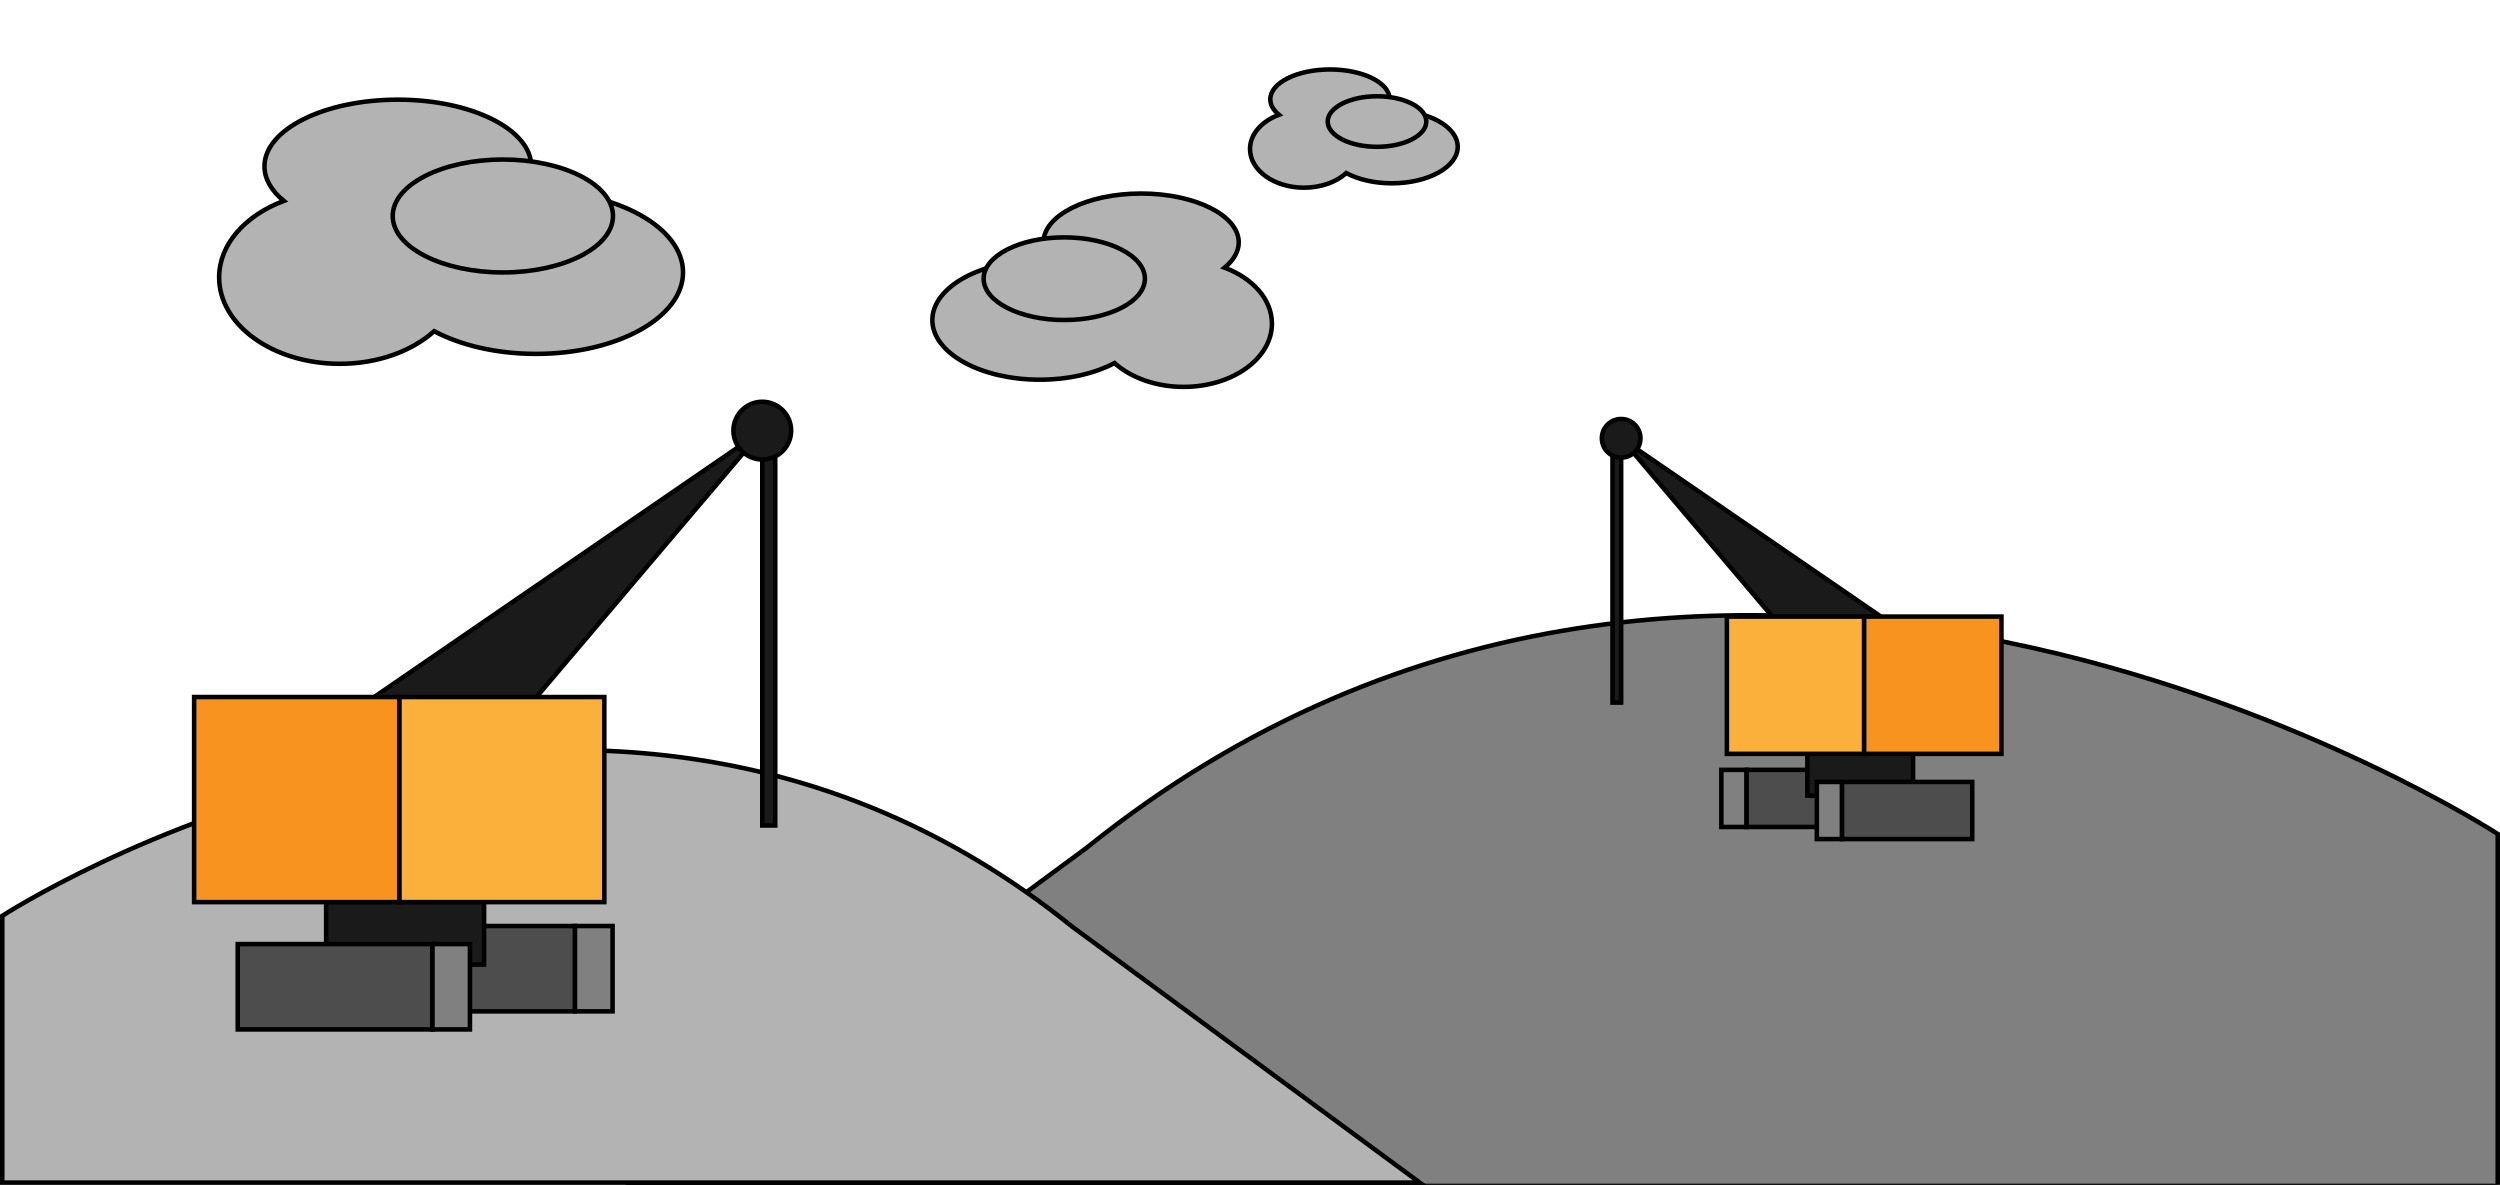 <svg id="e6kwvtpm1nek1" xmlns="http://www.w3.org/2000/svg" xmlns:xlink="http://www.w3.org/1999/xlink" viewBox="0 0 2201.98 1043.65" shape-rendering="geometricPrecision" text-rendering="geometricPrecision"><style><![CDATA[#e6kwvtpm1nek4_to {animation: e6kwvtpm1nek4_to__to 4000ms linear infinite normal forwards}@keyframes e6kwvtpm1nek4_to__to { 0% {transform: translate(433.915px,630.282px)} 50% {transform: translate(693.334px,630.282px)} 62.5% {transform: translate(693.334px,630.282px)} 92.5% {transform: translate(397.31px,630.282px)} 100% {transform: translate(397.31px,630.282px)} }#e6kwvtpm1nek4_tr {animation: e6kwvtpm1nek4_tr__tr 4000ms linear infinite normal forwards}@keyframes e6kwvtpm1nek4_tr__tr { 0% {transform: rotate(0deg)} 50% {transform: rotate(0deg)} 52.5% {transform: rotate(7.054deg)} 55% {transform: rotate(0deg)} 92.5% {transform: rotate(0deg)} 95% {transform: rotate(-4.735deg)} 97.5% {transform: rotate(0deg)} 100% {transform: rotate(0deg)} }#e6kwvtpm1nek15_to {animation: e6kwvtpm1nek15_to__to 4000ms linear infinite normal forwards}@keyframes e6kwvtpm1nek15_to__to { 0% {transform: translate(1586.862px,554.03px)} 42.5% {transform: translate(1401.563px,554.03px)} 57.5% {transform: translate(1401.563px,554.03px)} 87.5% {transform: translate(1586.862px,554.03px)} 100% {transform: translate(1586.862px,554.03px)} }#e6kwvtpm1nek15_tr {animation: e6kwvtpm1nek15_tr__tr 4000ms linear infinite normal forwards}@keyframes e6kwvtpm1nek15_tr__tr { 0% {transform: rotate(0deg)} 42.5% {transform: rotate(0deg)} 45% {transform: rotate(-8.446deg)} 47.5% {transform: rotate(0deg)} 87.5% {transform: rotate(0deg)} 90% {transform: rotate(9.435deg)} 92.5% {transform: rotate(0deg)} 100% {transform: rotate(0deg)} }#e6kwvtpm1nek26_to {animation: e6kwvtpm1nek26_to__to 4000ms linear infinite normal forwards}@keyframes e6kwvtpm1nek26_to__to { 0% {transform: translate(397.31px,204.11px)} 50% {transform: translate(481.494px,204.11px)} 100% {transform: translate(397.31px,204.11px)} }#e6kwvtpm1nek29_to {animation: e6kwvtpm1nek29_to__to 4000ms linear infinite normal forwards}@keyframes e6kwvtpm1nek29_to__to { 0% {transform: translate(970.755px,255.612px)} 50% {transform: translate(1063.295px,255.612px)} 100% {transform: translate(970.755px,255.612px)} }#e6kwvtpm1nek32_to {animation: e6kwvtpm1nek32_to__to 4000ms linear infinite normal forwards}@keyframes e6kwvtpm1nek32_to__to { 0% {transform: translate(1192.47px,113.244px)} 50% {transform: translate(1134.103px,113.244px)} 100% {transform: translate(1192.47px,113.244px)} }]]></style><path id="e6kwvtpm1nek2" d="M2178.05,803.88C2178.05,803.88,1498.47,362.31,934.75,816.41L530.75,1113.93L2178.05,1113.93Z" transform="matrix(1 0 0 1 21.92 -69.361)" fill="rgb(128,128,128)" stroke="rgb(0,0,0)" stroke-width="4" stroke-miterlimit="10"/><path id="e6kwvtpm1nek3" d="M-19.92,886.93C-19.92,886.93,495.15,552.25,922.41,896.43L1228.6,1121.92L-19.92,1121.92Z" transform="matrix(1 0 0 1 21.92 -80.27)" fill="rgb(179,179,179)" stroke="rgb(0,0,0)" stroke-width="4" stroke-miterlimit="10"/><g id="e6kwvtpm1nek4_to" transform="translate(433.915,630.282)"><g id="e6kwvtpm1nek4_tr" transform="rotate(0)"><g id="e6kwvtpm1nek4" transform="translate(-505.355,-574.735)"><rect id="e6kwvtpm1nek5" width="11.42" height="335.35" rx="0" ry="0" transform="matrix(1 0 0 1 742.85 336.2)" fill="rgb(26,26,26)" stroke="rgb(0,0,0)" stroke-width="4" stroke-miterlimit="10"/><polygon id="e6kwvtpm1nek6" points="375.31,576.03 742.85,323.74 517.55,589.53 375.31,576.03" fill="rgb(26,26,26)" stroke="rgb(0,0,0)" stroke-width="4" stroke-miterlimit="10"/><rect id="e6kwvtpm1nek7" width="33.22" height="75.17" rx="0" ry="0" transform="matrix(1 0 0 1 577.77 760.08)" fill="rgb(128,128,128)" stroke="rgb(0,0,0)" stroke-width="4" stroke-miterlimit="10"/><rect id="e6kwvtpm1nek8" width="171.31" height="75.17" rx="0" ry="0" transform="matrix(1 0 0 1 406.46 760.08)" fill="rgb(77,77,77)" stroke="rgb(0,0,0)" stroke-width="4" stroke-miterlimit="10"/><rect id="e6kwvtpm1nek9" width="139.12" height="74.75" rx="0" ry="0" transform="matrix(1 0 0 1 358.7 719.31)" fill="rgb(26,26,26)" stroke="rgb(0,0,0)" stroke-width="4" stroke-miterlimit="10"/><rect id="e6kwvtpm1nek10" width="180.65" height="180.65" rx="0" ry="0" transform="matrix(1 0 0 1 423.07 558.39)" fill="rgb(251,176,59)" stroke="rgb(0,0,0)" stroke-width="4" stroke-miterlimit="10"/><rect id="e6kwvtpm1nek11" width="180.65" height="180.65" rx="0" ry="0" transform="matrix(1 0 0 1 242.42 558.39)" fill="rgb(247,147,30)" stroke="rgb(0,0,0)" stroke-width="4" stroke-miterlimit="10"/><rect id="e6kwvtpm1nek12" width="33.22" height="75.17" rx="0" ry="0" transform="matrix(1 0 0 1 452.14 776)" fill="rgb(128,128,128)" stroke="rgb(0,0,0)" stroke-width="4" stroke-miterlimit="10"/><rect id="e6kwvtpm1nek13" width="171.31" height="75.17" rx="0" ry="0" transform="matrix(1 0 0 1 280.84 776)" fill="rgb(77,77,77)" stroke="rgb(0,0,0)" stroke-width="4" stroke-miterlimit="10"/><circle id="e6kwvtpm1nek14" r="25.44" transform="matrix(1 0 0 1 742.85 323.74)" fill="rgb(26,26,26)" stroke="rgb(0,0,0)" stroke-width="4" stroke-miterlimit="10"/></g></g></g><g id="e6kwvtpm1nek15_to" transform="translate(1586.862,554.03)"><g id="e6kwvtpm1nek15_tr" transform="rotate(0)"><g id="e6kwvtpm1nek15" transform="translate(-1383.19,-503.89)"><rect id="e6kwvtpm1nek16" width="7.64" height="224.45" rx="0" ry="0" transform="matrix(-1 0 -0 -1 1224.23 568.69)" fill="rgb(26,26,26)" stroke="rgb(0,0,0)" stroke-width="4" stroke-miterlimit="10"/><polygon id="e6kwvtpm1nek17" points="1470.22,504.76 1224.23,335.9 1375.03,513.79 1470.22,504.76" fill="rgb(26,26,26)" stroke="rgb(0,0,0)" stroke-width="4" stroke-miterlimit="10"/><rect id="e6kwvtpm1nek18" width="22.24" height="50.31" rx="0" ry="0" transform="matrix(-1 0 -0 -1 1334.72 678.25)" fill="rgb(128,128,128)" stroke="rgb(0,0,0)" stroke-width="4" stroke-miterlimit="10"/><rect id="e6kwvtpm1nek19" width="114.66" height="50.31" rx="0" ry="0" transform="matrix(-1 0 -0 -1 1449.38 678.25)" fill="rgb(77,77,77)" stroke="rgb(0,0,0)" stroke-width="4" stroke-miterlimit="10"/><rect id="e6kwvtpm1nek20" width="93.12" height="50.03" rx="0" ry="0" transform="matrix(-1 0 -0 -1 1481.34 650.68)" fill="rgb(26,26,26)" stroke="rgb(0,0,0)" stroke-width="4" stroke-miterlimit="10"/><rect id="e6kwvtpm1nek21" width="120.91" height="120.91" rx="0" ry="0" transform="matrix(-1 0 -0 -1 1438.26 613.85)" fill="rgb(251,176,59)" stroke="rgb(0,0,0)" stroke-width="4" stroke-miterlimit="10"/><rect id="e6kwvtpm1nek22" width="120.91" height="120.91" rx="0" ry="0" transform="matrix(-1 0 -0 -1 1559.17 613.85)" fill="rgb(247,147,30)" stroke="rgb(0,0,0)" stroke-width="4" stroke-miterlimit="10"/><rect id="e6kwvtpm1nek23" width="22.24" height="50.31" rx="0" ry="0" transform="matrix(-1 0 -0 -1 1418.81 688.9)" fill="rgb(128,128,128)" stroke="rgb(0,0,0)" stroke-width="4" stroke-miterlimit="10"/><rect id="e6kwvtpm1nek24" width="114.66" height="50.31" rx="0" ry="0" transform="matrix(-1 0 -0 -1 1533.46 688.9)" fill="rgb(77,77,77)" stroke="rgb(0,0,0)" stroke-width="4" stroke-miterlimit="10"/><circle id="e6kwvtpm1nek25" r="17.02" transform="matrix(1 0 0 1 1224.23 335.9)" fill="rgb(26,26,26)" stroke="rgb(0,0,0)" stroke-width="4" stroke-miterlimit="10"/></g></g></g><g id="e6kwvtpm1nek26_to" transform="translate(397.31,204.11)"><g id="e6kwvtpm1nek26" transform="translate(-375.285,-118.325)"><path id="e6kwvtpm1nek27" d="M428.24,162.71Q421.71,162.71,415.36,163.06C420.91,156.24,424,148.79,424,140.97C424,108.55,371.4,82.27,306.51,82.27C241.62,82.27,189,108.55,189,141C189,152.14,195.22,162.56,206,171.44C172.15,184.16,149.06,209.56,149.06,238.83C149.06,280.83,196.63,314.92,255.32,314.92C289,314.92,318.99,303.69,338.46,286.19C361.74,298.59,393.36,306.19,428.21,306.19C499.7,306.19,557.67,274.07,557.67,234.45C557.67,194.83,499.73,162.71,428.24,162.71Z" transform="matrix(1 0 0 1 21.92 -80.27)" fill="rgb(179,179,179)" stroke="rgb(0,0,0)" stroke-width="4" stroke-miterlimit="10"/><ellipse id="e6kwvtpm1nek28" rx="97.01" ry="49.73" transform="matrix(1 0 0 1 420.88 104.45)" fill="rgb(179,179,179)" stroke="rgb(0,0,0)" stroke-width="4" stroke-miterlimit="10"/></g></g><g id="e6kwvtpm1nek29_to" transform="translate(970.755,255.612)"><g id="e6kwvtpm1nek29" transform="translate(-1070.855,-213.155)"><path id="e6kwvtpm1nek30" d="M994.14,267.18Q998.93,267.18,1003.57,267.44C999.5,262.44,997.25,256.99,997.25,251.27C997.25,227.54,1035.75,208.27,1083.25,208.27C1130.75,208.27,1169.25,227.51,1169.25,251.27C1169.25,259.43,1164.7,267.05,1156.8,273.55C1181.58,282.86,1198.49,301.45,1198.49,322.88C1198.49,353.64,1163.66,378.58,1120.7,378.58C1096.05,378.58,1074.09,370.36,1059.84,357.58C1042.84,366.66,1019.65,372.25,994.14,372.25C941.8,372.25,899.38,348.73,899.38,319.73C899.38,290.73,941.8,267.18,994.14,267.18Z" transform="matrix(1 0 0 1 21.92 -80.27)" fill="rgb(179,179,179)" stroke="rgb(0,0,0)" stroke-width="4" stroke-miterlimit="10"/><ellipse id="e6kwvtpm1nek31" rx="71.02" ry="36.4" transform="matrix(1 0 0 1 1037.5 203.02)" fill="rgb(179,179,179)" stroke="rgb(0,0,0)" stroke-width="4" stroke-miterlimit="10"/></g></g><g id="e6kwvtpm1nek32_to" transform="translate(1192.47,113.244)"><g id="e6kwvtpm1nek32" transform="translate(-1372.67,-87.785)"><path id="e6kwvtpm1nek33" d="M1384.23,152C1382.23,152,1380.36,152.06,1378.47,152.16C1380.871,149.415,1382.237,145.916,1382.33,142.27C1382.33,127.76,1358.78,115.99,1329.74,115.99C1300.7,115.99,1277.15,127.76,1277.15,142.27C1277.15,147.27,1279.93,151.92,1284.76,155.89C1269.61,161.59,1259.27,172.96,1259.27,186.06C1259.27,204.87,1280.56,220.12,1306.84,220.12C1321.91,220.12,1335.34,215.12,1344.06,207.26C1354.47,212.82,1368.63,216.26,1384.23,216.26C1416.23,216.26,1442.23,201.88,1442.23,184.15C1442.23,166.42,1416.24,152,1384.23,152Z" transform="matrix(1 0 0 1 21.92 -80.27)" fill="rgb(179,179,179)" stroke="rgb(0,0,0)" stroke-width="4" stroke-miterlimit="10"/><ellipse id="e6kwvtpm1nek34" rx="43.43" ry="22.26" transform="matrix(1 0 0 1 1393.05 81.59)" fill="rgb(179,179,179)" stroke="rgb(0,0,0)" stroke-width="4" stroke-miterlimit="10"/></g></g></svg>